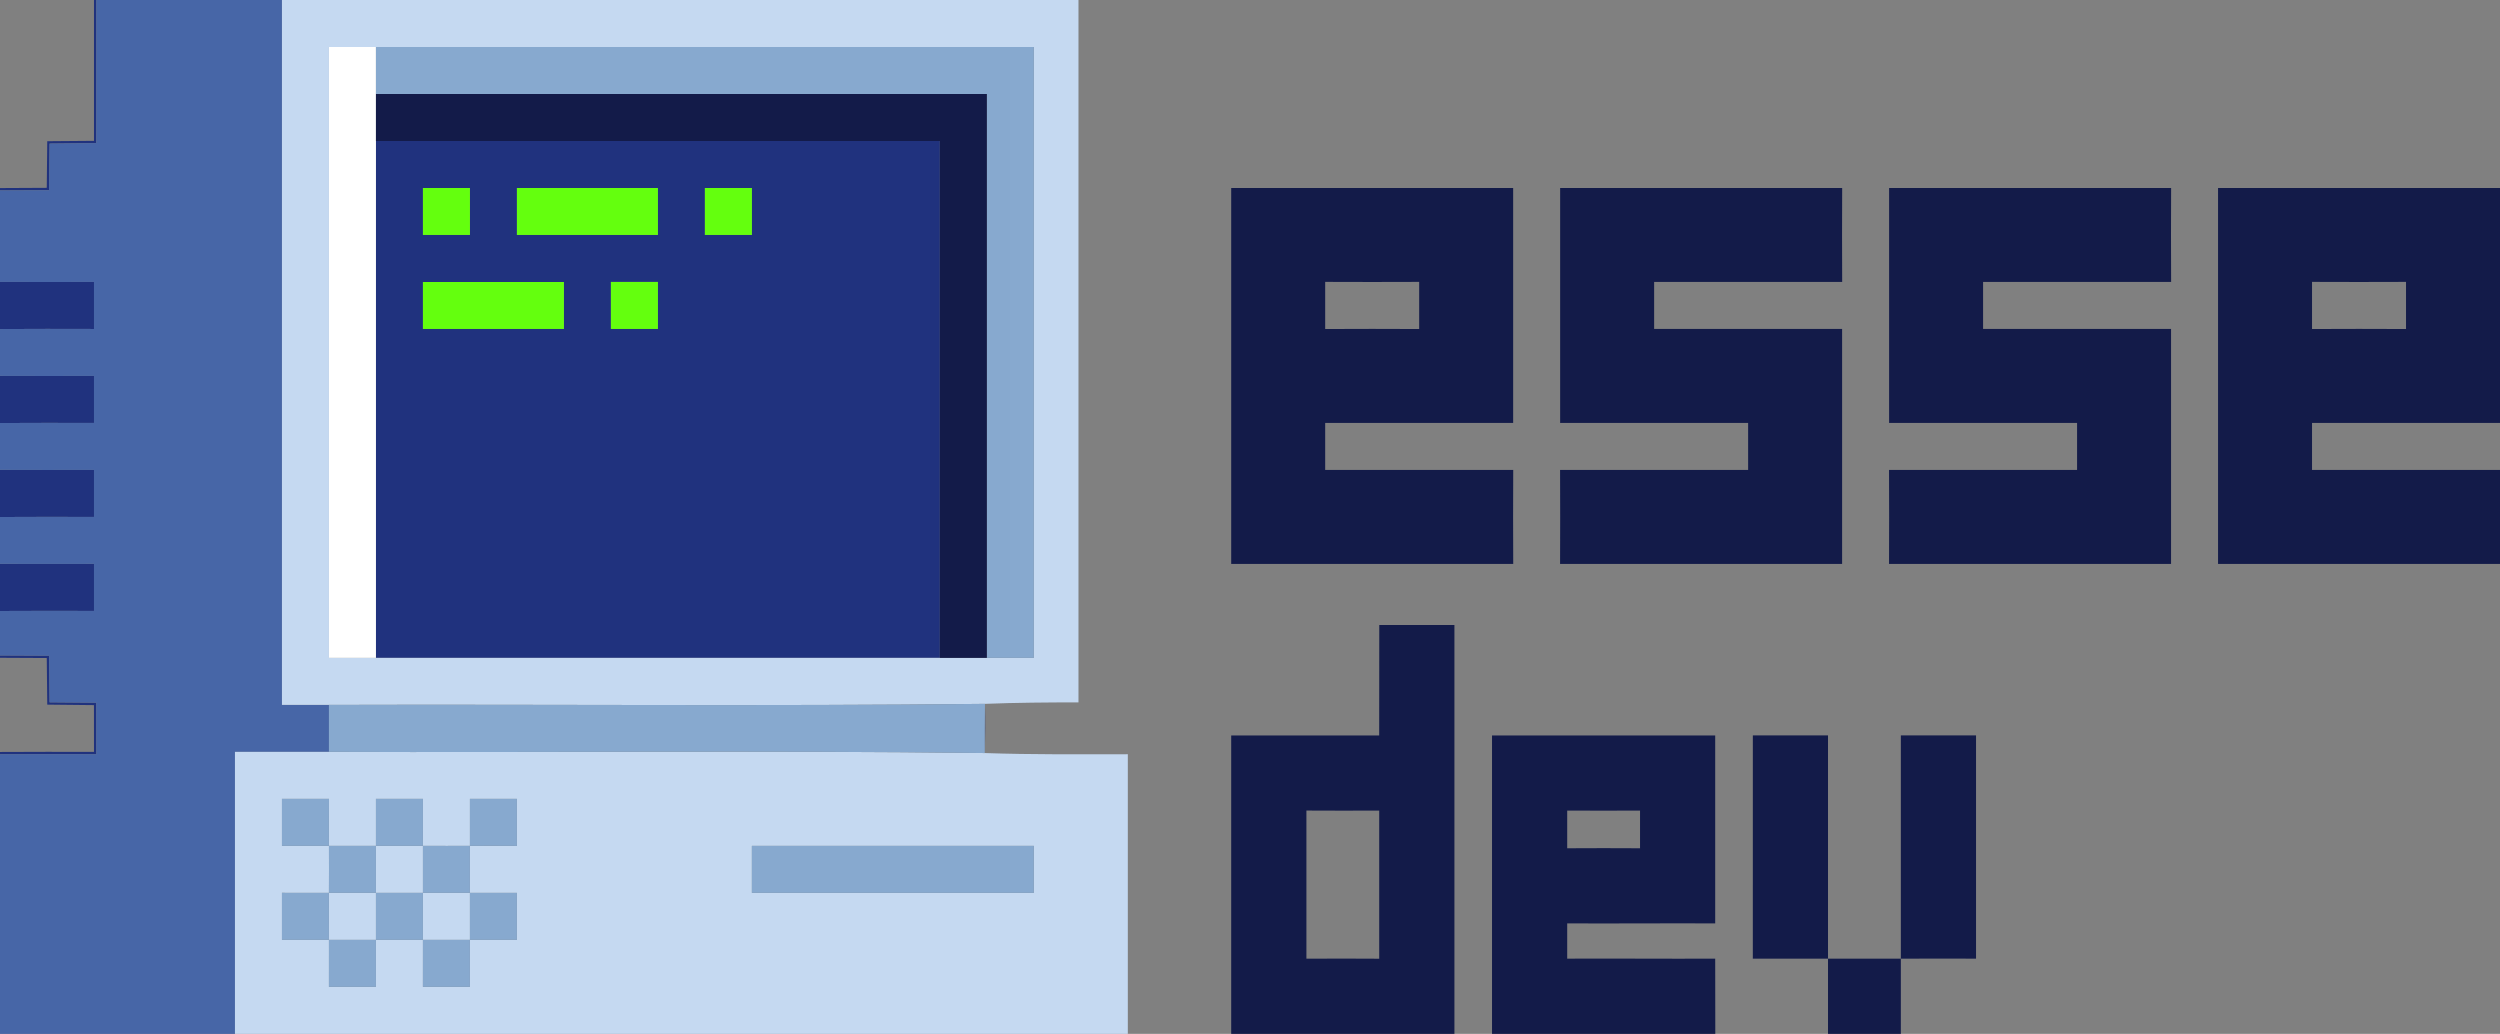 <?xml version="1.0" encoding="UTF-8" ?>
<!DOCTYPE svg PUBLIC "-//W3C//DTD SVG 1.1//EN" "http://www.w3.org/Graphics/SVG/1.1/DTD/svg11.dtd">
<svg width="1064pt" height="440pt" viewBox="0 0 1064 440" version="1.1" xmlns="http://www.w3.org/2000/svg">
<rect x="0" y="0" width="1064" height="440" fill="#808080" stroke="none"/>
<g id="#20327efe">
<path fill="#20327e" opacity="1.00" d=" M 40.00 0.00 L 41.01 0.00 C 41.03 20.30 40.96 40.60 40.99 60.90 C 34.37 60.97 27.74 61.04 21.11 61.11 C 21.04 67.72 20.97 74.33 20.89 80.94 C 13.93 80.98 6.97 81.01 0.00 81.04 L 0.00 80.04 C 6.63 80.00 13.26 79.97 19.90 79.94 C 19.97 73.32 20.04 66.71 20.11 60.10 C 26.74 60.05 33.37 59.99 40.00 59.94 C 39.95 39.96 40.05 19.98 40.00 0.00 Z" />
<path fill="#20327e" opacity="1.00" d=" M 160.00 60.00 C 240.00 60.00 320.00 60.00 400.00 60.00 C 400.01 133.33 399.99 206.66 400.00 280.00 C 320.00 280.00 240.00 280.00 160.00 280.00 C 160.00 206.67 160.00 133.33 160.00 60.00 M 180.00 80.00 C 180.00 86.66 180.00 93.33 180.00 100.00 C 186.66 99.99 193.33 99.99 200.00 100.00 C 199.99 93.33 199.99 86.66 200.00 80.00 C 193.33 80.00 186.66 80.00 180.00 80.00 M 220.00 80.01 C 220.00 86.67 220.00 93.33 220.00 99.99 C 240.00 100.01 260.00 100.01 280.00 99.99 C 279.99 93.33 279.99 86.67 280.00 80.01 C 260.00 79.99 240.00 79.99 220.00 80.01 M 300.00 80.00 C 300.00 86.66 300.00 93.33 300.00 100.00 C 306.66 99.99 313.33 99.99 320.00 100.00 C 319.99 93.33 319.99 86.66 320.00 80.00 C 313.33 80.00 306.66 80.00 300.00 80.00 M 180.00 120.01 C 180.00 126.67 180.00 133.33 180.00 139.99 C 200.00 140.01 220.00 140.01 240.00 139.99 C 239.99 133.33 239.99 126.67 240.00 120.01 C 220.00 119.99 200.00 119.99 180.00 120.01 M 260.00 120.00 C 260.00 126.66 260.00 133.33 260.00 140.00 C 266.66 139.99 273.33 139.99 280.00 140.00 C 279.99 133.33 279.99 126.66 280.00 120.00 C 273.33 120.00 266.66 120.00 260.00 120.00 Z" />
<path fill="#20327e" opacity="1.00" d=" M 0.00 119.98 C 13.33 120.03 26.66 120.04 40.00 119.99 C 40.00 126.66 40.00 133.33 40.00 140.01 C 26.67 139.95 13.33 139.98 0.00 140.04 L 0.00 119.98 Z" />
<path fill="#20327e" opacity="1.00" d=" M 0.00 159.98 C 13.33 160.03 26.66 160.04 40.00 159.99 C 40.00 166.66 40.00 173.33 40.00 180.01 C 26.67 179.95 13.33 179.98 0.00 180.04 L 0.00 159.98 Z" />
<path fill="#20327e" opacity="1.00" d=" M 0.00 199.98 C 13.33 200.03 26.66 200.04 40.00 199.99 C 40.00 206.66 40.00 213.33 40.00 220.01 C 26.67 219.95 13.33 219.98 0.00 220.04 L 0.00 199.98 Z" />
<path fill="#20327e" opacity="1.00" d=" M 0.00 239.98 C 13.33 240.03 26.66 240.04 40.00 239.99 C 40.00 246.66 40.00 253.33 40.00 260.01 C 26.67 259.95 13.33 259.98 0.00 260.04 L 0.00 239.98 Z" />
<path fill="#20327e" opacity="1.00" d=" M 0.00 278.96 C 6.97 278.99 13.93 279.02 20.90 279.06 C 20.97 285.67 21.04 292.28 21.11 298.90 C 27.74 298.95 34.36 299.01 40.99 299.07 C 41.00 306.38 41.00 313.69 41.00 321.01 C 27.33 320.96 13.67 320.97 0.00 321.03 L 0.00 320.04 C 13.33 319.98 26.67 319.95 40.00 320.00 C 40.00 313.37 39.99 306.73 39.98 300.10 C 33.36 300.03 26.73 299.96 20.11 299.89 C 20.04 293.28 19.97 286.67 19.90 280.06 C 13.26 280.02 6.63 280.00 0.00 279.96 L 0.00 278.96 Z" />
<path fill="#20327e" opacity="1.00" d=" M 419.20 299.56 C 419.35 306.53 419.32 313.52 419.11 320.50 C 419.09 313.52 419.13 306.53 419.20 299.56 Z" />
</g>
<g id="#4766a7ff">
<path fill="#4766a7" opacity="1.00" d=" M 41.01 0.00 L 120.00 0.00 C 120.00 100.00 119.99 199.99 120.00 299.99 C 126.66 299.99 133.33 300.00 140.00 300.00 C 140.00 306.66 140.00 313.32 140.00 319.99 C 126.66 320.01 113.33 320.03 100.00 320.00 C 100.00 360.00 100.00 400.00 100.00 440.00 L 0.00 440.00 L 0.00 321.03 C 13.67 320.97 27.33 320.96 41.00 321.01 C 41.00 313.69 41.00 306.38 40.99 299.07 C 34.36 299.01 27.74 298.95 21.11 298.90 C 21.04 292.28 20.97 285.67 20.90 279.06 C 13.93 279.02 6.97 278.99 0.00 278.96 L 0.00 260.04 C 13.33 259.98 26.67 259.95 40.00 260.01 C 40.00 253.33 40.00 246.66 40.00 239.99 C 26.66 240.04 13.33 240.03 0.00 239.98 L 0.00 220.04 C 13.33 219.98 26.67 219.95 40.00 220.01 C 40.00 213.33 40.00 206.66 40.00 199.99 C 26.66 200.04 13.33 200.03 0.00 199.98 L 0.00 180.04 C 13.33 179.98 26.67 179.95 40.00 180.01 C 40.00 173.33 40.00 166.66 40.00 159.99 C 26.66 160.04 13.33 160.03 0.00 159.98 L 0.00 140.04 C 13.33 139.98 26.67 139.95 40.00 140.01 C 40.00 133.33 40.00 126.66 40.00 119.99 C 26.66 120.04 13.33 120.03 0.00 119.98 L 0.00 81.04 C 6.97 81.01 13.93 80.98 20.89 80.94 C 20.97 74.33 21.04 67.72 21.11 61.11 C 27.74 61.04 34.37 60.97 40.99 60.90 C 40.96 40.60 41.03 20.30 41.01 0.00 Z" />
</g>
<g id="#c5d9f1ff">
<path fill="#c5d9f1" opacity="1.00" d=" M 120.00 0.00 L 459.00 0.00 C 459.00 99.64 459.01 199.29 459.00 298.93 C 445.73 298.94 432.46 299.03 419.20 299.56 C 326.15 300.59 233.07 299.71 140.00 300.00 C 133.33 300.00 126.66 299.99 120.00 299.99 C 119.99 199.99 120.00 100.00 120.00 0.00 M 140.00 19.99 C 140.00 106.66 140.00 193.33 140.00 280.00 C 146.67 280.00 153.33 280.00 160.00 280.00 C 240.00 280.00 320.00 280.00 400.00 280.00 C 406.66 280.00 413.32 279.99 420.00 280.00 C 426.67 280.00 433.32 279.99 440.00 280.00 C 440.00 193.33 440.00 106.67 440.00 20.00 C 346.67 20.00 253.33 20.00 160.00 20.00 C 153.33 20.01 146.66 20.00 140.00 19.99 Z" />
<path fill="#c5d9f1" opacity="1.00" d=" M 100.00 320.00 C 113.33 320.03 126.66 320.01 140.00 319.99 C 233.04 320.35 326.09 319.33 419.11 320.50 C 439.40 321.20 459.70 321.02 480.00 321.00 C 480.01 360.67 480.00 400.33 480.00 440.00 L 100.00 440.00 C 100.00 400.00 100.00 360.00 100.00 320.00 M 120.00 340.00 C 120.00 346.66 120.00 353.33 120.00 360.00 C 126.67 359.99 133.33 359.99 140.00 360.00 C 139.95 353.33 140.00 346.65 140.02 340.00 C 133.35 340.00 126.67 340.00 120.00 340.00 M 160.00 340.00 C 160.00 346.66 159.99 353.32 160.00 360.00 C 153.33 360.02 146.66 360.00 140.00 360.00 C 140.04 366.66 140.01 373.32 139.99 380.00 C 133.33 380.02 126.66 379.99 120.00 379.99 C 120.00 386.65 120.00 393.32 120.00 400.00 C 126.66 400.00 133.33 399.99 140.00 400.00 C 140.03 406.67 140.00 413.32 139.99 420.00 C 146.66 419.99 153.33 419.99 160.00 420.00 C 160.00 413.33 160.00 406.66 160.00 400.00 C 166.67 399.98 173.33 399.99 180.00 400.00 C 180.02 406.67 180.00 413.33 179.99 420.00 C 186.66 419.99 193.33 419.99 200.00 420.00 C 200.00 413.33 200.00 406.66 200.00 400.00 C 206.67 399.99 213.33 399.99 220.00 400.01 C 219.99 393.33 219.99 386.66 220.00 380.00 C 213.33 380.00 206.66 379.99 200.00 380.00 C 199.98 373.33 199.99 366.66 200.00 360.00 C 193.33 360.04 186.66 360.01 180.00 359.99 C 179.98 353.33 179.99 346.65 180.01 340.00 C 173.34 340.00 166.67 340.00 160.00 340.00 M 200.00 340.00 C 200.00 346.66 199.99 353.32 200.00 360.00 C 206.67 359.95 213.33 359.99 220.00 360.02 C 219.99 353.34 219.99 346.67 220.00 340.00 C 213.33 340.00 206.66 340.00 200.00 340.00 M 320.00 360.00 C 320.00 366.66 320.00 373.33 320.00 380.00 C 360.00 380.00 400.00 380.00 440.00 380.00 C 439.99 373.33 439.99 366.66 440.00 360.00 C 400.00 360.00 360.00 360.00 320.00 360.00 Z" />
<path fill="#c5d9f1" opacity="1.00" d=" M 160.00 360.00 C 166.67 359.99 173.33 359.98 180.00 359.99 C 180.00 366.65 180.00 373.33 180.00 380.00 C 173.33 379.99 166.67 380.00 160.00 380.00 C 160.00 373.33 160.00 366.66 160.00 360.00 Z" />
<path fill="#c5d9f1" opacity="1.00" d=" M 139.99 380.00 C 146.66 379.99 153.33 379.99 160.00 380.00 C 159.99 386.66 160.00 393.33 160.00 400.00 C 153.33 399.99 146.66 400.00 140.00 400.00 C 139.99 393.33 139.99 386.66 139.99 380.00 Z" />
<path fill="#c5d9f1" opacity="1.00" d=" M 180.00 380.00 C 186.67 380.00 193.33 379.99 200.00 380.00 C 200.00 386.66 200.00 393.33 200.00 400.00 C 193.33 399.99 186.66 400.00 180.00 400.00 C 179.99 393.33 179.99 386.66 180.00 380.00 Z" />
</g>
<g id="#ffffffff">
<path fill="#ffffff" opacity="1.00" d=" M 140.00 19.99 C 146.66 20.00 153.33 20.01 160.00 20.00 C 160.00 26.67 160.00 33.33 160.00 40.00 C 160.00 46.67 160.00 53.33 160.00 60.00 C 160.00 133.33 160.00 206.67 160.00 280.00 C 153.33 280.00 146.67 280.00 140.00 280.00 C 140.00 193.33 140.00 106.66 140.00 19.99 Z" />
</g>
<g id="#87a9cfff">
<path fill="#87a9cf" opacity="1.00" d=" M 160.00 20.00 C 253.33 20.00 346.67 20.00 440.00 20.00 C 440.00 106.67 440.00 193.33 440.00 280.00 C 433.32 279.99 426.67 280.00 420.00 280.00 C 420.00 200.00 420.01 120.00 420.00 40.00 C 333.33 40.00 246.67 40.00 160.00 40.00 C 160.00 33.33 160.00 26.67 160.00 20.00 Z" />
<path fill="#87a9cf" opacity="1.00" d=" M 140.00 300.00 C 233.07 299.71 326.15 300.59 419.20 299.56 C 419.13 306.53 419.09 313.52 419.11 320.50 C 326.09 319.33 233.04 320.35 140.00 319.99 C 140.00 313.32 140.00 306.66 140.00 300.00 Z" />
<path fill="#87a9cf" opacity="1.00" d=" M 120.00 340.00 C 126.67 340.00 133.35 340.00 140.02 340.00 C 140.00 346.65 139.95 353.33 140.00 360.00 C 133.33 359.99 126.67 359.99 120.00 360.00 C 120.00 353.33 120.00 346.66 120.00 340.00 Z" />
<path fill="#87a9cf" opacity="1.00" d=" M 160.00 340.00 C 166.67 340.00 173.34 340.00 180.01 340.00 C 179.99 346.65 179.98 353.33 180.00 359.99 C 173.33 359.98 166.67 359.99 160.00 360.00 C 159.99 353.32 160.00 346.66 160.00 340.00 Z" />
<path fill="#87a9cf" opacity="1.00" d=" M 200.00 340.00 C 206.66 340.00 213.33 340.00 220.00 340.00 C 219.99 346.67 219.99 353.34 220.00 360.02 C 213.33 359.99 206.67 359.95 200.00 360.00 C 199.99 353.32 200.00 346.66 200.00 340.00 Z" />
<path fill="#87a9cf" opacity="1.00" d=" M 140.00 360.00 C 146.66 360.00 153.33 360.02 160.00 360.00 C 160.00 366.66 160.00 373.33 160.00 380.00 C 153.33 379.99 146.66 379.99 139.99 380.00 C 140.01 373.32 140.04 366.66 140.00 360.00 Z" />
<path fill="#87a9cf" opacity="1.00" d=" M 180.00 359.99 C 186.66 360.01 193.33 360.04 200.00 360.00 C 199.99 366.66 199.98 373.33 200.00 380.00 C 193.33 379.99 186.67 380.00 180.00 380.00 C 180.00 373.33 180.00 366.65 180.00 359.99 Z" />
<path fill="#87a9cf" opacity="1.00" d=" M 320.00 360.00 C 360.00 360.00 400.00 360.00 440.00 360.00 C 439.99 366.66 439.99 373.33 440.00 380.00 C 400.00 380.00 360.00 380.00 320.00 380.00 C 320.00 373.33 320.00 366.66 320.00 360.00 Z" />
<path fill="#87a9cf" opacity="1.00" d=" M 120.00 379.99 C 126.66 379.99 133.33 380.02 139.99 380.00 C 139.99 386.66 139.99 393.33 140.00 400.00 C 133.33 399.99 126.66 400.00 120.00 400.00 C 120.00 393.32 120.00 386.65 120.00 379.99 Z" />
<path fill="#87a9cf" opacity="1.00" d=" M 160.00 380.00 C 166.67 380.00 173.33 379.99 180.00 380.00 C 179.99 386.66 179.99 393.33 180.00 400.00 C 173.33 399.99 166.67 399.98 160.00 400.00 C 160.00 393.33 159.99 386.66 160.00 380.00 Z" />
<path fill="#87a9cf" opacity="1.00" d=" M 200.00 380.00 C 206.66 379.99 213.33 380.00 220.00 380.00 C 219.99 386.66 219.99 393.33 220.00 400.01 C 213.33 399.99 206.67 399.99 200.00 400.00 C 200.00 393.33 200.00 386.66 200.00 380.00 Z" />
<path fill="#87a9cf" opacity="1.00" d=" M 140.00 400.00 C 146.66 400.00 153.33 399.99 160.00 400.00 C 160.00 406.66 160.00 413.33 160.00 420.00 C 153.33 419.99 146.66 419.99 139.99 420.00 C 140.00 413.32 140.03 406.67 140.00 400.00 Z" />
<path fill="#87a9cf" opacity="1.00" d=" M 180.00 400.00 C 186.66 400.00 193.33 399.99 200.00 400.00 C 200.00 406.66 200.00 413.33 200.00 420.00 C 193.33 419.99 186.66 419.99 179.99 420.00 C 180.00 413.33 180.02 406.67 180.00 400.00 Z" />
</g>
<g id="#131b49ff">
<path fill="#131b49" opacity="1.00" d=" M 160.00 40.00 C 246.67 40.00 333.33 40.00 420.00 40.00 C 420.01 120.00 420.00 200.00 420.00 280.00 C 413.32 279.99 406.66 280.00 400.00 280.00 C 399.99 206.66 400.01 133.33 400.00 60.00 C 320.00 60.00 240.00 60.00 160.00 60.00 C 160.00 53.33 160.00 46.67 160.00 40.00 Z" />
<path fill="#131b49" opacity="1.00" d=" M 524.00 80.00 C 564.00 80.00 604.00 80.00 644.00 80.00 C 644.00 113.33 644.00 146.67 644.00 180.00 C 617.33 179.97 590.66 180.03 564.00 180.00 C 564.00 186.66 564.00 193.33 564.00 200.00 C 590.67 199.97 617.35 200.03 644.03 200.00 C 643.96 213.33 643.96 226.66 644.03 240.00 C 604.02 240.00 564.01 240.00 524.00 240.00 C 524.00 186.67 524.00 133.33 524.00 80.00 M 564.00 119.97 C 564.00 126.66 564.00 133.34 564.00 140.03 C 577.33 139.96 590.66 139.96 604.00 140.03 C 603.99 133.34 603.99 126.66 604.00 119.97 C 590.66 120.03 577.33 120.03 564.00 119.97 Z" />
<path fill="#131b49" opacity="1.00" d=" M 664.00 80.00 C 704.01 80.00 744.02 80.00 784.03 80.00 C 783.96 93.33 783.96 106.67 784.03 120.00 C 757.35 119.97 730.67 120.03 704.00 120.00 C 704.00 126.66 704.00 133.33 704.00 140.00 C 730.66 139.97 757.33 140.03 784.00 140.00 C 784.00 173.33 784.00 206.67 784.00 240.00 C 743.99 240.00 703.98 240.00 663.97 240.00 C 664.03 226.66 664.03 213.33 663.97 200.00 C 690.65 200.03 717.32 199.97 744.00 200.00 C 743.99 193.33 743.99 186.66 744.00 180.00 C 717.33 180.03 690.66 179.97 664.00 180.00 C 663.99 146.67 663.99 113.33 664.00 80.00 Z" />
<path fill="#131b49" opacity="1.00" d=" M 804.00 80.00 C 844.01 80.00 884.02 80.00 924.03 80.00 C 923.96 93.33 923.96 106.67 924.03 120.00 C 897.35 119.97 870.67 120.03 844.00 120.00 C 843.99 126.66 843.99 133.33 844.00 140.00 C 870.66 139.97 897.33 140.03 924.00 140.00 C 924.00 173.33 924.00 206.67 924.00 240.00 C 883.99 240.00 843.98 240.00 803.97 240.00 C 804.03 226.66 804.03 213.33 803.97 200.00 C 830.64 200.03 857.32 199.97 884.00 200.00 C 883.98 193.33 883.98 186.66 884.00 180.00 C 857.33 180.03 830.66 179.97 804.00 180.00 C 803.99 146.67 803.99 113.33 804.00 80.00 Z" />
<path fill="#131b49" opacity="1.00" d=" M 944.00 80.00 C 984.00 79.99 1024.00 80.00 1064.00 80.00 L 1064.00 180.01 C 1037.33 179.94 1010.66 180.04 984.00 180.00 C 983.98 186.67 983.99 193.33 984.00 200.00 C 1010.66 199.96 1037.33 200.06 1064.00 199.99 L 1064.00 240.00 C 1024.00 240.01 984.00 240.00 944.00 240.00 C 944.00 186.67 943.99 133.33 944.00 80.00 M 984.00 119.97 C 983.99 126.66 983.99 133.34 984.00 140.03 C 997.32 139.96 1010.66 139.96 1024.00 140.03 C 1023.98 133.34 1023.98 126.66 1024.00 119.97 C 1010.66 120.03 997.32 120.03 984.00 119.97 Z" />
<path fill="#131b49" opacity="1.00" d=" M 587.02 265.99 C 597.68 266.02 608.33 266.02 619.00 265.99 C 619.01 323.99 618.99 382.00 619.00 440.00 L 524.00 440.00 C 524.00 397.66 523.99 355.33 524.00 313.00 C 544.99 313.08 565.99 312.92 586.98 313.00 C 586.98 297.32 587.00 281.66 587.02 265.99 M 556.01 344.97 C 555.99 365.99 555.98 387.00 556.01 408.02 C 566.33 407.96 576.66 407.96 586.99 408.03 C 587.01 387.01 587.02 365.99 586.99 344.98 C 576.66 345.03 566.33 345.03 556.01 344.97 Z" />
<path fill="#131b49" opacity="1.00" d=" M 635.00 313.00 C 666.66 312.99 698.32 312.99 729.99 313.00 C 730.00 339.67 730.03 366.33 729.99 393.00 C 708.99 392.91 687.99 393.09 667.00 393.00 C 667.00 396.75 667.00 404.25 667.00 408.00 C 687.99 407.90 708.99 408.10 729.99 408.00 C 729.97 418.66 730.00 429.33 730.03 440.00 L 635.00 440.00 C 634.99 397.67 635.00 355.33 635.00 313.00 M 667.00 344.98 C 666.99 350.32 666.99 355.67 667.00 361.02 C 677.33 360.96 687.66 360.95 698.00 361.02 C 697.99 355.67 697.99 350.32 698.00 344.98 C 687.66 345.03 677.33 345.04 667.00 344.98 Z" />
<path fill="#131b49" opacity="1.00" d=" M 746.01 312.99 C 756.66 313.02 767.33 313.02 778.00 312.98 C 777.99 344.66 778.01 376.33 778.00 408.00 C 767.33 407.98 756.66 407.97 746.00 408.00 C 746.00 376.33 745.97 344.66 746.01 312.99 Z" />
<path fill="#131b49" opacity="1.00" d=" M 809.00 312.99 C 819.66 313.02 830.33 313.01 841.00 312.99 C 841.00 344.66 841.02 376.32 841.00 408.00 C 830.32 407.96 819.66 407.98 809.00 408.01 C 808.99 376.33 808.99 344.66 809.00 312.99 Z" />
<path fill="#131b49" opacity="1.00" d=" M 778.00 408.00 C 788.33 408.03 798.65 408.01 809.00 408.01 C 808.99 418.67 808.99 429.33 809.00 440.00 L 778.00 440.00 C 777.99 429.33 778.00 418.66 778.00 408.00 Z" />
</g>
<g id="#64ff0eff">
<path fill="#64ff0e" opacity="1.00" d=" M 180.00 80.00 C 186.66 80.00 193.33 80.00 200.00 80.00 C 199.99 86.66 199.99 93.33 200.00 100.00 C 193.33 99.99 186.66 99.99 180.00 100.00 C 180.00 93.33 180.00 86.66 180.00 80.00 Z" />
<path fill="#64ff0e" opacity="1.00" d=" M 220.00 80.01 C 240.00 79.99 260.00 79.99 280.00 80.01 C 279.99 86.67 279.99 93.33 280.00 99.99 C 260.00 100.01 240.00 100.01 220.00 99.99 C 220.00 93.33 220.00 86.67 220.00 80.01 Z" />
<path fill="#64ff0e" opacity="1.00" d=" M 300.00 80.00 C 306.66 80.00 313.33 80.00 320.00 80.00 C 319.99 86.66 319.99 93.33 320.00 100.00 C 313.33 99.99 306.66 99.99 300.00 100.00 C 300.00 93.33 300.00 86.66 300.00 80.00 Z" />
<path fill="#64ff0e" opacity="1.00" d=" M 180.00 120.01 C 200.00 119.99 220.00 119.99 240.00 120.01 C 239.99 126.67 239.99 133.33 240.00 139.99 C 220.00 140.01 200.00 140.01 180.00 139.99 C 180.00 133.33 180.00 126.67 180.00 120.01 Z" />
<path fill="#64ff0e" opacity="1.00" d=" M 260.00 120.00 C 266.66 120.00 273.33 120.00 280.00 120.00 C 279.99 126.66 279.99 133.33 280.00 140.00 C 273.33 139.99 266.66 139.99 260.00 140.00 C 260.00 133.33 260.00 126.66 260.00 120.00 Z" />
</g>
</svg>
